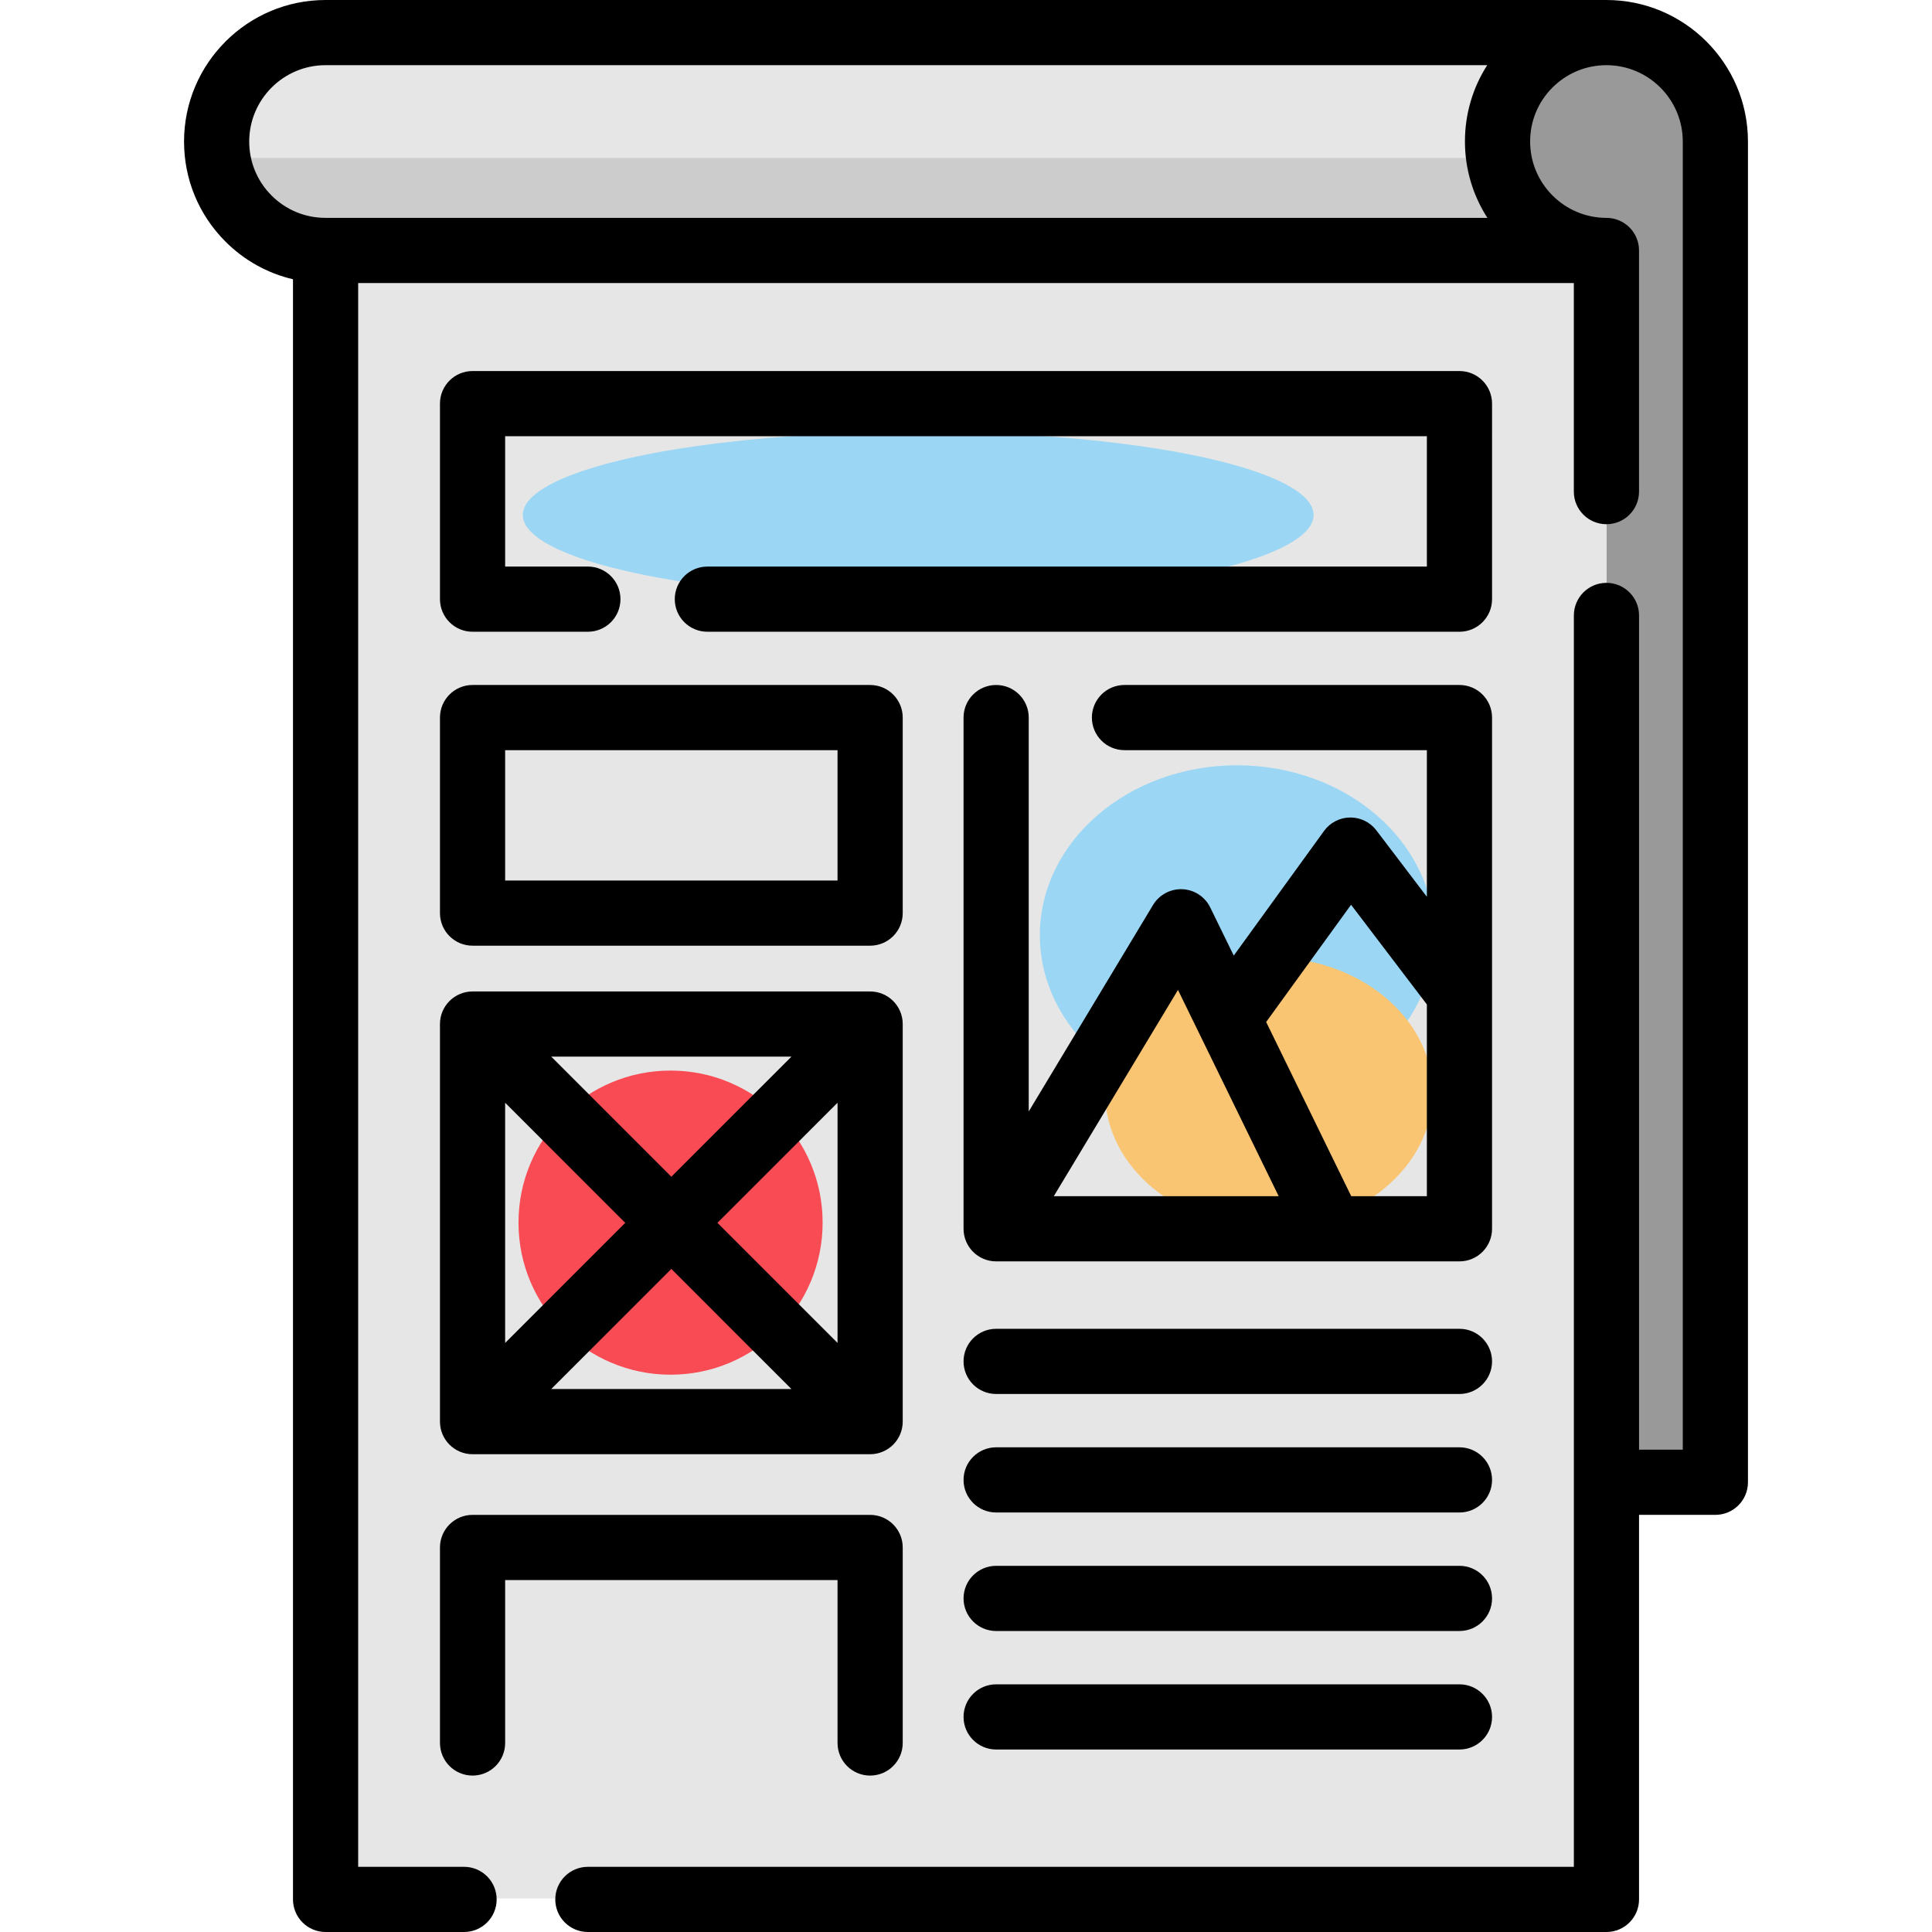 <?xml version="1.0" encoding="iso-8859-1"?>
<!-- Generator: Adobe Illustrator 19.0.0, SVG Export Plug-In . SVG Version: 6.00 Build 0)  -->
<svg version="1.1" id="Layer_1" xmlns="http://www.w3.org/2000/svg" xmlns:xlink="http://www.w3.org/1999/xlink" x="0px" y="0px"
	 viewBox="0 0 512 512" style="enable-background:new 0 0 512 512;" xml:space="preserve">
<path style="fill:#E6E6E6;" d="M416.071,64.462c3.017,1.071,6.264,1.658,9.65,1.658H86.28c-7.98,0-15.189-3.224-20.417-8.452
	c-4.203-4.203-7.105-9.673-8.084-15.799c-0.242-1.497-0.368-3.04-0.368-4.618c0-15.937,12.92-28.869,28.869-28.869H425.72
	c-7.969,0-15.177,3.236-20.405,8.452c-5.228,5.228-8.452,12.448-8.452,20.417c0,1.578,0.127,3.121,0.368,4.618
	C398.913,52.383,406.282,60.996,416.071,64.462z"/>
<path style="fill:#CCCCCC;" d="M416.071,41.869v24.252H86.28c-7.98,0-15.189-3.224-20.417-8.452
	c-4.203-4.203-7.105-9.673-8.084-15.799C57.779,41.869,416.071,41.869,416.071,41.869z"/>
<path style="fill:#999999;" d="M454.59,37.251v355.309H425.72V162.839v-32.808V66.121c-15.937,0-28.858-12.92-28.858-28.869
	c0-7.969,3.224-15.189,8.452-20.417c5.228-5.217,12.437-8.452,20.405-8.452C441.669,8.382,454.59,21.314,454.59,37.251z"/>
<polygon style="fill:#E6E6E6;" points="425.72,392.561 425.72,503.109 155.787,503.109 122.979,503.109 86.28,503.109 86.28,66.121 
	425.72,66.121 425.72,130.031 425.72,162.839 "/>
<ellipse style="fill:#9BD7F4;" cx="327.833" cy="247.859" rx="52.257" ry="45.048"/>
<ellipse style="fill:#F9C573;" cx="336.251" cy="289.521" rx="43.397" ry="35.859"/>
<ellipse style="fill:#9BD7F4;" cx="243.333" cy="136.47" rx="104.791" ry="22.052"/>
<circle style="fill:#F94B54;" cx="177.706" cy="324.01" r="40.298"/>
<path d="M425.72,0H86.28C65.599,0,48.774,16.825,48.774,37.506c0,10.023,3.9,19.442,10.982,26.525
	c5,4.999,11.168,8.404,17.887,9.979v429.354c0,4.77,3.866,8.637,8.637,8.637h36.7c4.771,0,8.637-3.867,8.637-8.637
	c0-4.77-3.866-8.637-8.637-8.637H94.916V75.012h322.168v55.274c0,4.77,3.866,8.637,8.637,8.637c4.771,0,8.637-3.867,8.637-8.637
	V66.375c0-4.77-3.866-8.637-8.637-8.637c-11.15,0-20.221-9.076-20.221-20.233c0-5.409,2.103-10.491,5.915-14.303
	c3.832-3.823,8.913-5.929,14.306-5.929c11.156,0,20.233,9.076,20.233,20.233v346.673h-11.591V163.099
	c0-4.77-3.866-8.637-8.637-8.637c-4.771,0-8.637,3.867-8.637,8.637v331.628H155.791c-4.771,0-8.637,3.867-8.637,8.637
	c0,4.77,3.866,8.637,8.637,8.637h269.934c4.771,0,8.637-3.867,8.637-8.637V401.452h20.228c4.771,0,8.637-3.867,8.637-8.637V37.506
	C463.226,16.825,446.401,0,425.72,0z M86.28,57.738c-5.409,0-10.491-2.104-14.31-5.922c-3.82-3.82-5.924-8.901-5.924-14.31
	c0-11.156,9.076-20.233,20.233-20.233H394.13c-3.845,5.981-5.905,12.948-5.905,20.233c0,7.448,2.19,14.391,5.949,20.233H86.28z"/>
<path d="M116.595,241.981c0,4.77,3.866,8.637,8.637,8.637h105.361c4.771,0,8.637-3.867,8.637-8.637v-51.817
	c0-4.77-3.866-8.637-8.637-8.637H125.232c-4.771,0-8.637,3.867-8.637,8.637V241.981z M133.868,198.8h88.087v34.544h-88.087V198.8z"
	/>
<path d="M221.957,461.911c0,4.77,3.866,8.637,8.637,8.637s8.637-3.867,8.637-8.637v-51.817c0-4.77-3.866-8.637-8.637-8.637H125.233
	c-4.771,0-8.637,3.867-8.637,8.637v51.817c0,4.77,3.866,8.637,8.637,8.637c4.771,0,8.637-3.867,8.637-8.637v-43.181h88.087V461.911z
	"/>
<path d="M395.409,190.164c0-4.77-3.866-8.637-8.637-8.637h-88.774c-4.771,0-8.637,3.867-8.637,8.637s3.866,8.637,8.637,8.637h80.137
	v38.853l-13.384-17.601c-1.634-2.15-4.178-3.409-6.875-3.409c-0.032,0-0.068,0-0.101,0c-2.733,0.032-5.29,1.357-6.893,3.57
	l-23.924,33.033l-6.229-12.757c-1.388-2.844-4.22-4.701-7.381-4.839c-3.154-0.131-6.146,1.464-7.779,4.174l-32.946,54.725V190.164
	c0-4.77-3.866-8.637-8.637-8.637c-4.771,0-8.637,3.867-8.637,8.637v135.477c0,4.77,3.866,8.637,8.637,8.637h122.786
	c4.771,0,8.637-3.867,8.637-8.637V190.164z M312.176,262.34l26.692,54.665h-59.602L312.176,262.34z M358.09,317.005l-22.543-46.169
	l22.499-31.065l20.09,26.419v50.815H358.09z"/>
<path d="M386.773,352.147H263.987c-4.771,0-8.637,3.867-8.637,8.637c0,4.77,3.866,8.637,8.637,8.637h122.786
	c4.771,0,8.637-3.867,8.637-8.637C395.409,356.014,391.543,352.147,386.773,352.147z"/>
<path d="M386.773,446.365H263.987c-4.771,0-8.637,3.867-8.637,8.637c0,4.77,3.866,8.637,8.637,8.637h122.786
	c4.771,0,8.637-3.867,8.637-8.637C395.409,450.232,391.543,446.365,386.773,446.365z"/>
<path d="M386.773,414.959H263.987c-4.771,0-8.637,3.867-8.637,8.637c0,4.77,3.866,8.637,8.637,8.637h122.786
	c4.771,0,8.637-3.867,8.637-8.637C395.409,418.826,391.543,414.959,386.773,414.959z"/>
<path d="M386.773,383.553H263.987c-4.771,0-8.637,3.867-8.637,8.637c0,4.77,3.866,8.637,8.637,8.637h122.786
	c4.771,0,8.637-3.867,8.637-8.637C395.409,387.42,391.543,383.553,386.773,383.553z"/>
<path d="M395.409,106.967c0-4.77-3.866-8.637-8.637-8.637H125.232c-4.771,0-8.637,3.867-8.637,8.637v51.817
	c0,4.77,3.866,8.637,8.637,8.637h30.56c4.771,0,8.637-3.867,8.637-8.637s-3.866-8.637-8.637-8.637h-21.923v-34.544h244.267v34.544
	H187.457c-4.771,0-8.637,3.867-8.637,8.637s3.866,8.637,8.637,8.637h199.316c4.771,0,8.637-3.867,8.637-8.637V106.967z"/>
<path d="M116.595,376.745c0,4.77,3.866,8.637,8.637,8.637h105.361c4.771,0,8.637-3.867,8.637-8.637V271.384
	c0-4.77-3.866-8.637-8.637-8.637H125.232c-4.771,0-8.637,3.867-8.637,8.637V376.745z M190.127,324.064l31.83-31.83v63.66
	L190.127,324.064z M209.742,368.109h-63.659l31.83-31.83L209.742,368.109z M177.913,311.85l-31.83-31.83h63.659L177.913,311.85z
	 M165.698,324.064l-31.83,31.83v-63.66L165.698,324.064z"/>
<g>
</g>
<g>
</g>
<g>
</g>
<g>
</g>
<g>
</g>
<g>
</g>
<g>
</g>
<g>
</g>
<g>
</g>
<g>
</g>
<g>
</g>
<g>
</g>
<g>
</g>
<g>
</g>
<g>
</g>
</svg>
